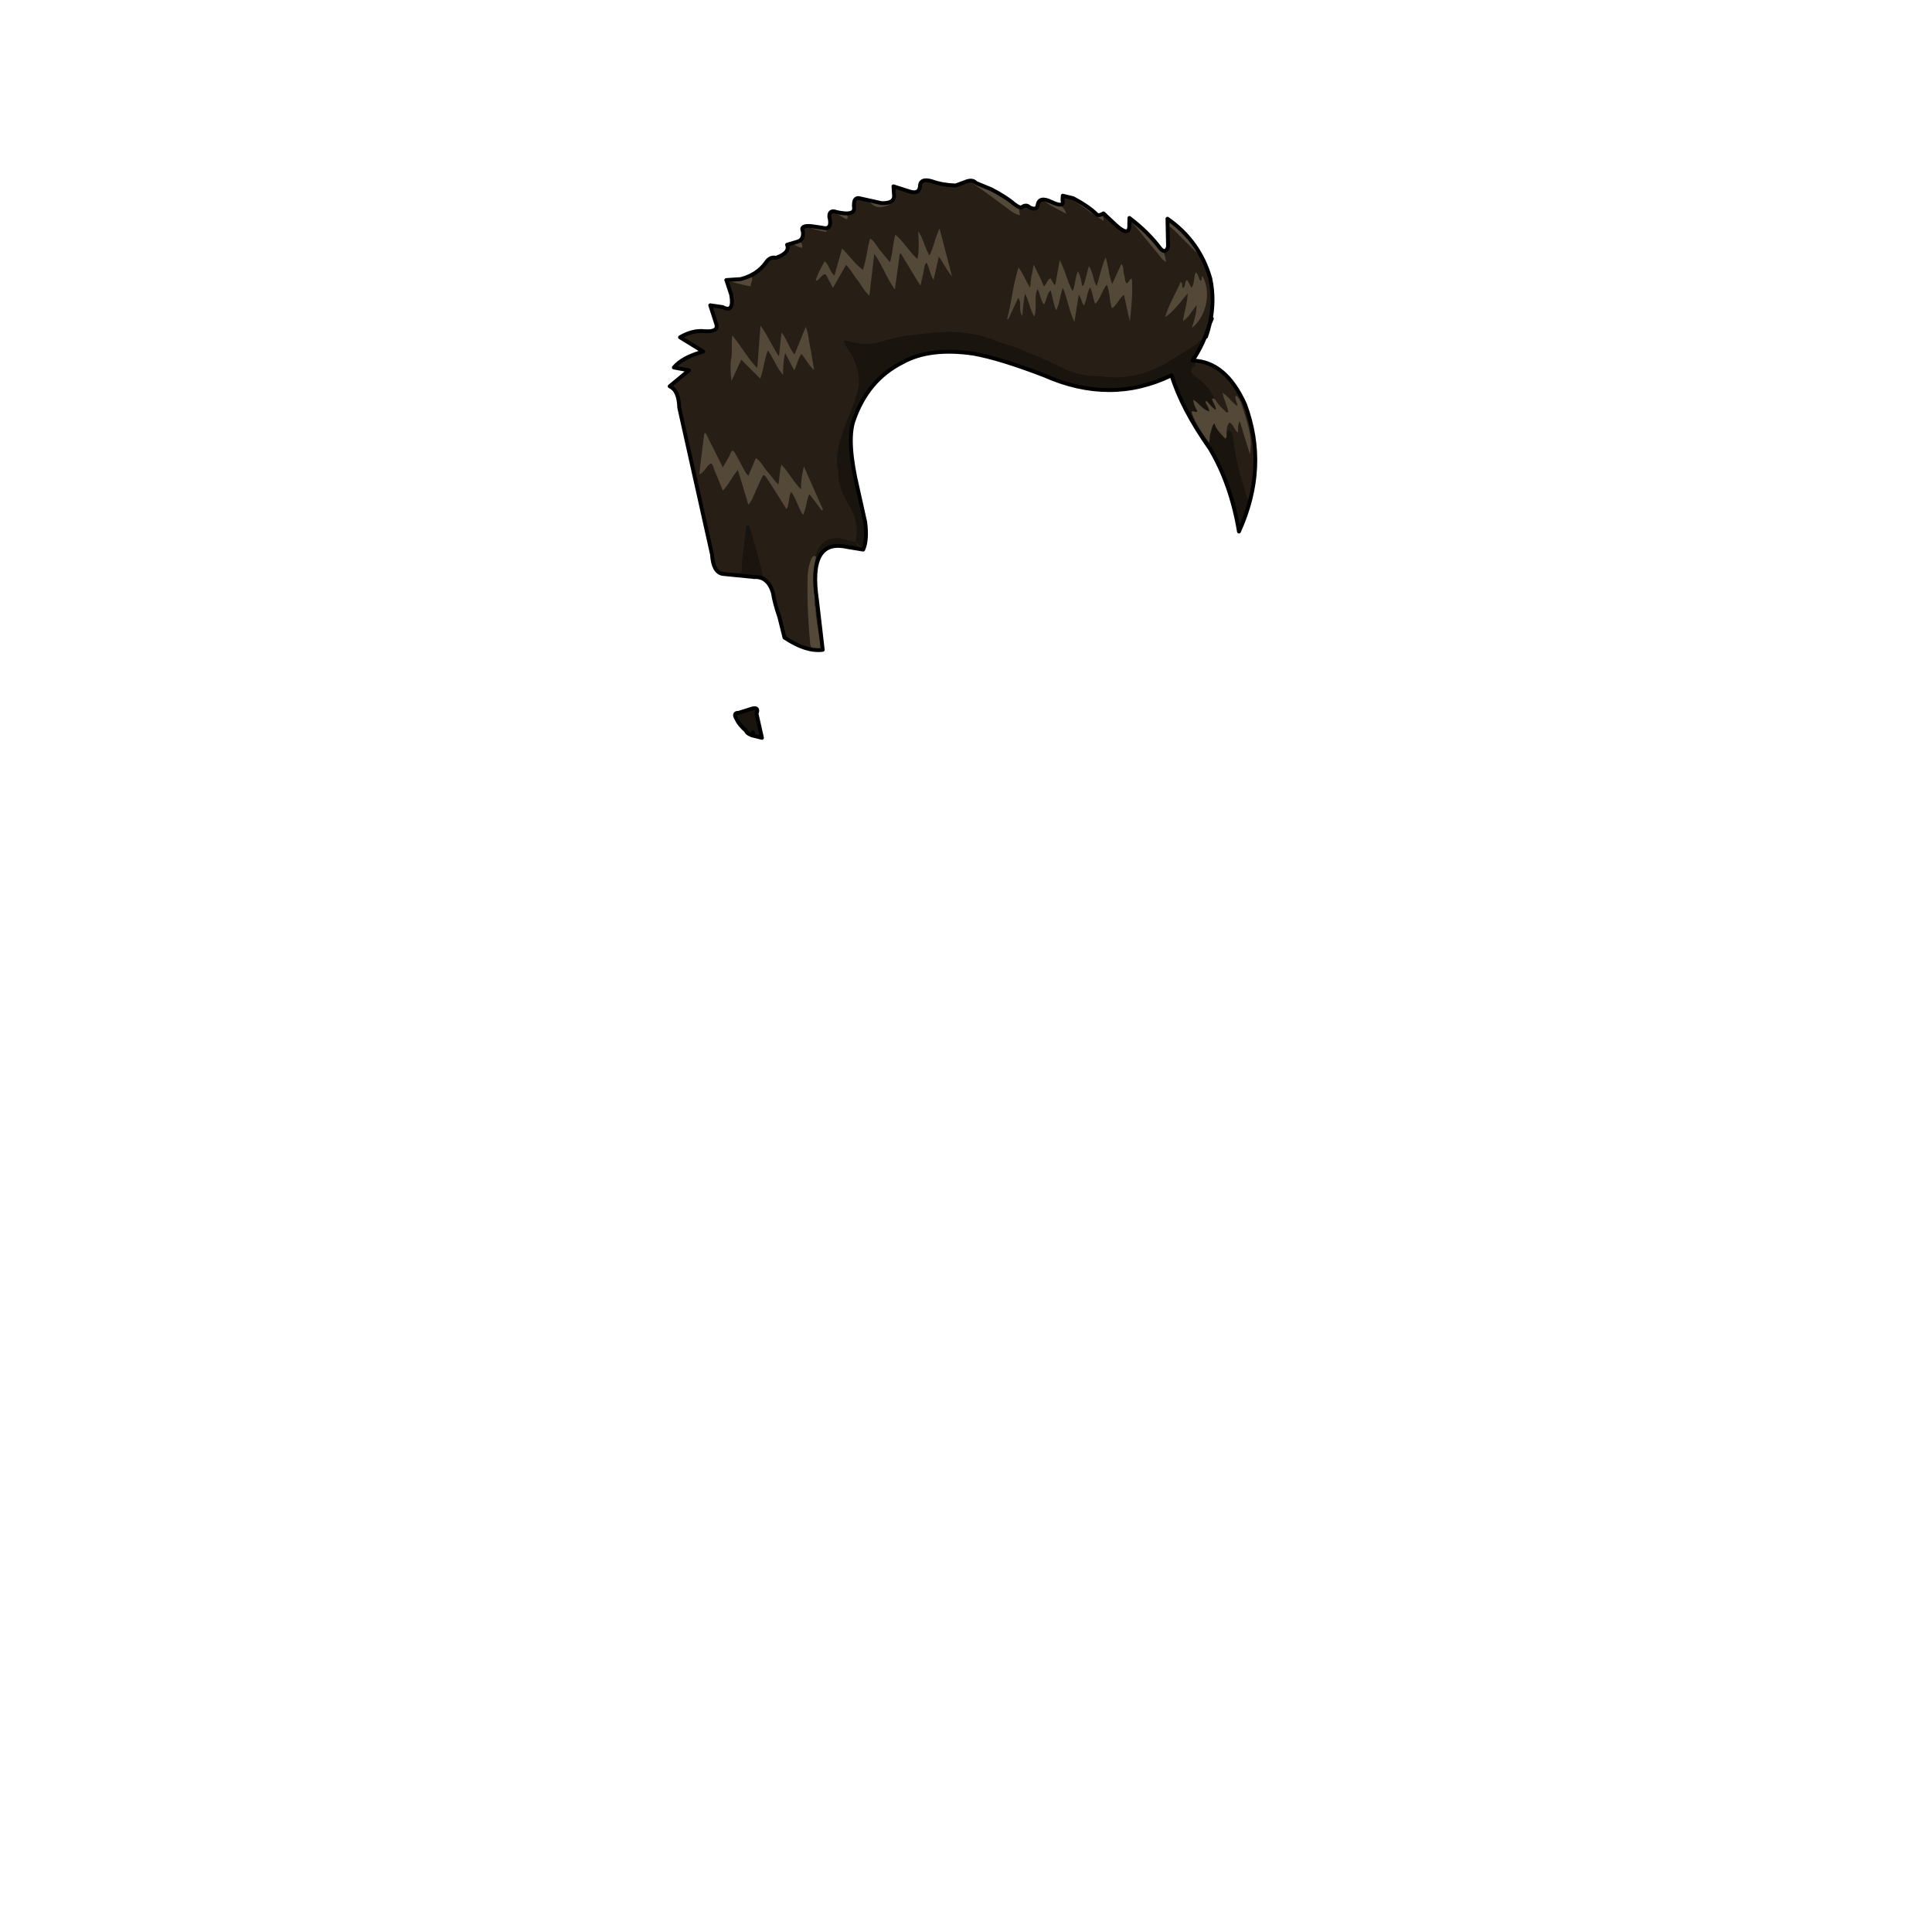 <svg xmlns="http://www.w3.org/2000/svg" id="hair" viewBox="0 0 3000 3000"><path id="cl1" fill="#271F16" d="M1813.75 383.347c-2.602 7.398-6.4 8.398-11.5 3.1-13.102-17.6-29.301-33.5-48.5-48l-.301 14.601c-1 9-7.699 8-20.101-3l-19.899-18.699c-5.601 3.398-9.4 3.6-11.301.8-8.398-8.101-20.3-16.2-35.601-24.3l-16.299-4-.4 7.1c2.199 8.3-3.6 9-17.5 2.5-12.5-6.1-19.5-4.399-21.2 5.101-.699 5.801-4.8 7-12.398 3.5-3.102-3.399-6.9-3.699-11.102-1-1.8 2.399-6.199.899-13.3-4.601-8-7-19.7-14.5-35.301-22.6l-23.901-9.9c-3.4-4.3-9.4-4.6-17.9-.8l-13.5 4.9c-14.199-.602-26.298-2.7-36.5-6.5-12.699-3.801-19-.801-18.898 9.3-1.399 7.1-6.602 9.398-15.602 6.6l-25.398-8.1.799 12.5c1.5 9.398-4.897 14-19.198 13.6l-32.101-7.1c-8.5-2.801-12 2.199-10.6 15.1.299 8-8.701 9.9-27 5.9-7.801-2.9-11.602-.5-11.5 7 3.6 14.5-.201 20.3-11.301 17.199l-16.801-2.399c-11.699-1.101-16.101 1.7-13 8 1.399 9.1-1.898 14.7-9.898 16.6l-14.602 4.301c3.399 8.301-2.398 15-17.3 20.301-6.2-1.602-11.6 1.1-16 8-8.899 12.199-21.7 20.5-38.5 25l-22.5 1.5 7.5 22.6c3.5 19.601-1 26-13.301 19.4l-19.199-2.801 9.699 30c1.801 8-4.6 11.399-19.199 10.199-12-1.3-24.5 2-37.399 9.5l36.1 22.2c-21.4 5.8-36.699 13.9-45.699 24.7l23.5 4.399-30 24.801c9.5 4.199 14.4 15.3 14.9 33.199l50.898 228.199c1.102 18 6.5 28 16.399 29.9l49 4.899c14.301-.801 24 7.301 29.101 24.399 1.801 11 5.102 23.5 10 37.601l8 32c22.301 14.899 42 21.301 59.399 19l-9-77.601c-9.399-63.5 6.101-91 46.4-82.2l25.399 4.2c4.4-9.6 5.5-23.7 3.199-42.399l-11.5-51.601c-11.6-48.5-13.9-83.7-6.9-105.5 14.5-42.5 39.802-72.8 76.103-91.1 28.199-15.801 65.199-20.4 110.897-13.602 27.803 5.102 64.202 16.301 109.104 33.602 69 30.6 134.898 30.5 197.898-.102 10.5 34.5 30.399 72.5 59.7 114.102 21.9 36.898 36.9 79.898 45 128.6 30.4-66.899 33.5-132.7 9.4-197.5-20.103-44.7-47.301-67.399-81.5-68 11.699-17.2 20.699-36.6 27-58.1 5.199-23.602 5.397-46.7.6-69.301-11-38.699-33.2-69.699-66.5-92.899l.905 43.702zm-645.581 718.763c7.185-1.946 9.416.636 6.792 7.734l8.954 37.161-15.12-3.182-1.622-.655c-4.638-1.797-7.3-3.907-8.101-6.412-7.364-6.227-12.362-12.22-14.979-17.879-4.072-6.545-3.059-9.741 3.122-9.707l20.954-7.06z"/><path id="sd1" fill="#19140E" d="M1327.966 841.927c6-21.7.4-41.2-11-59.8-8.699-14.301-14.897-29.601-15.1-46.7-.101-5-1.9-9.7-2.101-14.7-1.1-20.399 4.601-39.3 11.802-58 6.698-17.3 13.897-34.399 19.397-52.199 5.801-18.801 2.4-36-5.299-53.101-2.6-5.8-6-11.101-9.6-16.3-2.5-3.5-4.5-7.301-5.802-12.101 6.9-.399 12.802 2.199 18.699 3.3 13 2.301 25.4 2.2 38.201-1.601 14.9-4.399 30.1-8.699 45.5-10.199 25.699-2.5 51.4-7 77.298-4.5 18.102 1.8 36.203 5 53.104 12.101 13.799 5.699 28.698 8.5 42.299 14.6 17.801 8.101 36.301 14.2 53.701 23.5 19.698 10.5 40.6 17.801 63.5 17.9 8.5 0 17 1.8 25.698 1.899 31.699.101 60.802-8.301 87.601-25.301 13.201-8.399 26.399-16.6 39.801-24.6 4.299-2.5 6.4-8 12.1-8.301-4 8.399-7.899 16.899-13.5 24.399-3.301 4.5-4 8.4 1.5 11.601 1.101 2.2 0 4.2-1.5 5.301-8.1 6.3-4.198 10.399 2 15.1 12.5 9.601 23.802 20.301 29.302 35.7 1.799 4.3 4.5 8.101 5.397 12.7.4 2 .301 4.1-1.799 5.1-1.701.801-3.201-.3-4.5-1.199-4.301-2.801-6.701-7.2-9.5-11.301-.6-.699-1.201-1.399-1.5-2.3-.301 1.3 1.1 1.601 1.5 2.601 2 4.601 8.9 9.5 4.1 13.699-5.198 4.5-9.6-2.8-14-5.8-2.198-1.5-3.6-3.8-6.801-5.899.201 4 2.701 7 2.301 10.3-.399 1.399-1.198 2.399-2.6 3.101-5.9 2.7-1.701 6.399-.4 9 5.4 10.7 11.699 20.8 18.802 31.399 1.698-6.899 2.198-13.199 4.799-18.899 2.899-6.2 5.899-6.399 9.701-.601 3.6 5.5 6.698 11.5 12.897 14.5 2-2.699.5-7 4.701-8.699 5.4 3.699 6.1 10.1 6.699 15.699 3.6 33.899 13.5 66.2 24.1 98.301-5.1 12.899-8.199 26.6-16.397 40.1-2.603-6-2.103-11.399-2.9-16.199-4.5-25.801-14.201-49.801-25.301-73.2-12.699-26.8-27.302-52.399-42.5-77.899-11.9-20-20.4-41.8-28.5-63.601-3.199-8.699-6.101-10.399-14.5-5.899-13.601 7.3-27.802 12.8-43 15.399-8.5 1.5-16.9 3.899-25.5 3.2-6.5-.5-12.4 2.5-18.802 2-12.5-.899-25-2.301-37.299-5.301-34.201-8.399-67.399-20.199-100.899-30.899-26.601-8.399-53.101-17.101-80.402-22.699-17.199-3.5-34.698-4.5-52.399-1.601-13.5 2.199-27 4.101-39.198 10.5-18.199 9.601-35.699 20.601-50.4 35.3-23.299 23.399-36.899 51.801-41.5 84.2-2.299 15.899 1.101 31.8 4.4 47.399 6 28.899 12.198 57.7 18.5 86.399 2.899 13.2 1.801 27.101-1.199 40.601-7.302 2.9-10.901-1.5-13.702-7.5zm-184.6 49.8c14.701.301 28.701 4 42.6 8.2-5.699-25.5-12.5-50.7-20.199-75.7-.801-2.5-1.6-5.1-2.698-7.5-.302-.699-1.603-1.5-2.302-1.399-.801.101-1.899 1.101-2.1 1.801-.5 1.899-.5 3.899-.701 5.899-.799 7.899-1.5 15.8-2.6 23.601-1.5 10.5-3.199 20.899-3.299 31.5-.201 13.199 0 11.6-12.103 11.8 1.103.599 2.303 1.798 3.402 1.798zm124.401 34.301c-2.5-16.2-1.698-32.2-.1-48.5 1.9-19.899 16.199-29.399 33.4-29.601 11.1-.101 21.698 2.7 32 6.2 5.299 1.8 7.299.1 8.897-4.2-6-.3-9.397-5.2-14-8-6-1.7-11.897-3.601-18-4.899-11.699-2.601-23-2.301-32.299 6.5-5.9 5.5-9 12.8-11.6 20.3 2.198 1.601 1.1 3.399.5 5.301-2.302 7.699-2.802 15.6-2.603 23.6.201 8-.397 16 .301 23.9.699 9.1.601 18.399 3.699 27.199.004-5.8.705-11.901-.195-17.8zm-86.215 211.571c-.386-3.377-2.637-6.341-2.791-9.443-.165-6.725-4.832-12.332-3.616-19.314 1.15-6.674-1.229-8.112-7.959-6.236-7.314 2.044-14.596 4.386-21.957 6.032-4.115.974-4.564 2.333-3.129 6.095 3.887 10.226 11.85 17.367 18.159 25.906.588.738 1.649 1.221 2.49 1.526 6.577 2.067 13.242 4.022 21.057 6.352-.931-4.627-1.89-7.738-2.254-10.918z"/><path id="hl1" fill="#544939" d="M1264.249 1009.046c-3.201-2.399-5.801-4.601-6.201-9.399-3.1-34.7-4.899-69.5-3.899-104.3.301-9.7 2.102-19.102 6-28 .801-1.9 2.2-3.301 4.102-4.2 2.898.2 2.898 1.899 2.299 4.1-5 19.601-4.5 39.4-1.5 59.301.801 5.601-1 11.3 1.1 16.8.802 17.2 4.201 34 6.9 50.899.701 4.601 1.201 9.101 1.9 13.801-3.402 2.399-7.201.697-10.701.998zm313.2-689.699c-18.101-14.2-37.9-25.7-59.303-34.2-.699-.6-1.5-1.1-2.3-1.6-1.2-.2-2.399-.4-3.7-.602-2.3 2.602.399 3.301 1.801 4.301 18.901 12.8 37.201 26.499 55.502 40.199 4.1 3 8.6 5.601 14.399 6.8-.801-4.899-1.5-8.699-2.1-12.6-1.398-.698-2.998-1.298-4.299-2.298zm206.1 47.1c-7.9-8.399-14.5-18.2-25.4-23.3-.1 3 2 4.7 3.701 6.8 11.799 14.2 23.299 28.7 35.299 42.7 3.802 4.399 6.4 10.3 13.9 14.2-2.299-7.301-1.699-13.4-6.9-17.602-6.799-7.598-13.6-15.298-20.6-22.798zm27.701-28.1c.5 5 .799 7.898 1.1 10.8 6.601 4 12.101 9.3 17.4 14.8 7.699 7.8 15.5 15.5 23.299 23.3 1.6 1.601 3.201 3.601 5.201 4.601 1.699.899 1.6-1.3 1.799-2.399-12.1-20.302-29.299-35.502-48.799-51.102zm-676.702 95.1c-3.399.101-7.199-1.8-10.1 1.601 13.698 2.5 26.801 7.5 41.6 9.5-1.299-5.699 5-10.199.101-15.399-10.003 5.596-20.9 3.897-31.601 4.298zm497.702-120.1c-4.5-1.801-8.9-4.2-13.9-3.9 10.699 9.601 23.799 14.8 36.9 22.4-1-7.602-6.801-9.801-9-14.5-5.102.1-9.5-2.2-14-4zm67 16.5c-9.701-7.801-19.602-15.4-31.102-20.5-2 2 0 2.8 1.2 3.6 6.5 4.4 13.101 8.8 19.4 13.4 8.1 6 16.699 11.1 25.199 16.699-.699-4.399-.5-9.101-6-9.899-3.697.899-5.998-1.2-8.697-3.3zm-329.001-14.801c-1.801-1.399-4.4 0-6.201-1.601-6.799-.5-12.899-3.899-19.799-4 3.6 2.8 7.1 5.8 10.897 8.5 9.201 6.7 17.5 3.101 26.5-.2-1.6-3-3.897-2.1-5.698-2.699h-5.699zm-116.103 36.199c7.201 5 15.802 5.801 23.9 8 5.4 1.4 5.5 1.102 6-5.8-9.998.101-19.797-3.298-29.9-2.2zm46.103-22.199c-1.9 1.801-.5 2.801.897 3.699a202.598 202.598 0 0 0 10 6c1.302.7 2.9 2.2 4.302.602 1.198-1.301 1-3.2.1-4.5-.899-1.301-2.299-2.2-3.5-3.301-3.902-.801-7.799-1.599-11.799-2.5zm-60 46.401c-2.801 3.3-7 .8-11.103 3.101 6 1.601 10.302 5.801 16.302 6.101.899-4.5-.601-7.2-3.302-9.4-.598-.004-1.297.098-1.897.198zm441.899 67.798c-.699.7-1.3.7-1.898-.1-1.4-7.2-2.4-14.5-6.4-21.9-4.701 10.4-3.801 21.102-8.399 31-8-15.199-11.302-31.6-19.9-48.398-2.6 14.398-4.699 26.3-6.799 38.3h-1.801c-1.9-3.3-3.802-6.601-5.802-10-5.5 2.6-5.5 8.8-10.399 12.6-4.299-11.5-9.799-21.699-15.601-34-2.399 12.9-4.799 23.5-5.5 36.102-7-10.7-10.399-21.4-18-31.4-8.899 26.8-10.5 53.8-17.899 79.601.602.2 1.301.399 1.899.601 5.101-11 10.201-22 15.601-33.399 6 8.601-.398 19.101 6.301 28.601.699-12 1.699-22.4 4.101-34.801 6.399 12.399 7.5 24.2 14.5 35.601 4.301-15-.8-29.399 4.801-42.899 4.301 7.5 4.6 16.5 9.899 23.899 4.9-7 4.5-15.8 10.4-21.899 3.199 10.199 4.397 20.3 8.699 31.199 6-11.5 5.698-23.199 10.6-35 7.301 18.4 9.699 36.2 17.801 52.801 2.199-13.601 4.4-27.301 6.699-41.899 4.699 5.3 3.699 11.899 8.101 16.399 4.7-8.801 4.1-19.101 9.6-28 4.201 8.399 4.102 17.5 8.201 25.699 7.799-9 10.5-20.399 17.5-29.899 5.399 11.899 3.799 24.5 8.299 36.601 8.102-5.399 10.701-14.8 18.5-20.899l9.201 41.399c2.299-22.2 4.699-44.2 3-66.3-2.801.3-3.101 2.1-4.101 3.399-1.2 1.5-2 3.601-4.399 3.601-2.9-4.301-2-9.601-3.601-14.101-1.7-4.899.199-10.7-4.102-15.899-4.799 10.5-9.299 20.3-14.199 31.1-5.301-13.699-5.801-27.199-10.301-41.199-6.5 15.101-9.199 29.699-13.898 44.601-5.7-9.7-5.301-21-12-31.4-2.602 9.801-4.801 18-6.899 26.301-1.004 1.089-.603 2.987-1.805 3.987zm-316.002-55.098c-4.897-5.9-7.897-13.5-15.1-17.7-4.6 16.2-5.6 32.5-11.299 48.601-12.301-9.5-20.602-21.601-32.102-33.2-4.3 15.301-8.101 28.5-12 42.2-7.199-6.5-8.101-16-15-22.5-5.5 10.3-11.199 19.5-14 30.399 3.7-.101 4.801-2.8 6.602-4.5 8.1-7.8 8.1-7.8 13.299 2.601 2 4 4.201 8 6.801 13a4141.61 4141.61 0 0 0 20.4-35.801c7.699 7.602 11.799 16.5 17.898 23.801 6.102 7.399 9.7 16.8 18.399 23.8 2.5-21.899 4.9-42.3 7.5-64.699 13 18.2 19.201 37.8 32 55.2 2.701-19.5 5.201-37.301 7.601-55.102.602-.1 1.2-.3 1.801-.398 9.801 16.199 19.6 32.3 30.301 49.8 1.699-7.7 3-13.5 4.4-19.3 1.299-5.4.897-11.5 5.1-16.801 4.6 8.899 5.4 18.301 10.9 26.899 2.897-12.8 5.6-24.399 8.198-36 7.4 10.5 12.5 21.3 20.4 30.601-6.301-24.101-12.5-48.101-19.301-74.199-6.9 14.5-9 28.6-15.699 41.898-7.4-12.8-9.701-26.699-17.6-37.8 1.5 15.9 1.299 36.4-1.302 43.3-12.301-11.6-20.801-26.398-34-37.898-3.899 14.199-4.1 28.3-8.399 42.898-5.896-7.002-10.798-13.1-15.798-19.1zm-88.297 403c-9.801-22.2-19.7-44.4-29.5-66.601-3 11.199-4.6 22-4.5 35.199-12.6-12.199-19.2-26.6-30.6-38.3-2.603 11.101-2.801 21.2-4.603 31.2-6.5-6.9-11.6-14.101-17.397-20.8-5.701-6.602-9.301-15.102-17.5-20.602-4 9.5-7.701 18.2-11.603 27.602-3.698-3.602-5.698-7.4-7.698-11.102-4.4-8.199-8.699-16.5-13.302-24.5-2.5-4.398-4.799-4.398-6.6.301-2.9 7.5-7.699 13.699-12 22.399-9.4-18.7-18.1-36.1-26.799-53.5-.701.101-1.301.2-2 .3-2.9 20.9-5.4 41.801-7.9 63.9 7.4-3.4 9.601-9.4 13.601-13.601 4.399-4.601 5.698-4.301 8.198 1.699.4.9.5 2 .802 2.9 4.5 11 9 21.899 14 34.1 9.6-9.898 14.399-21.8 23.301-31.8 5.699 18.601 11.1 36.2 16.5 53.9 3.897-4.801 5.897-9.301 7.897-13.801 4.103-9.101 8-18.301 12.302-27.301 3-6.398 4-6.398 8.301-.199 3 4.399 5.799 8.899 8.699 13.399 7.198 11.3 14.301 22.7 21.899 34.7 4.799-8.8 2.699-18.3 7.199-26.7 8.301 10.9 10.5 24.101 18.4 35.5 5.399-10.7 4.899-21.7 9.801-32.2 7 9.102 13.199 17.2 19.299 25.301.703-.593 1.303-.994 1.803-1.393zm-85.401-246.902c8.698 12.301 12.899 25.7 23.5 37.801 0-12.699.6-22.801 3.301-34 4.799 9.301 9.199 17.699 14 26.899 4.699-8.7 5.5-17.899 11.299-25.399 6.9 8.199 11 17.5 19.701 25.199-1.5-8.699-2.701-15.8-3.9-23-1.301-7.5-2.7-15-4-22.5-1.2-6.8-1.801-13.8-5.2-21.699a12550.139 12550.139 0 0 1-17.398 42.899c-8.701-10.5-11.4-22.899-20.201-34.1-1.4 12.898-2.6 24-4 37.1-10.699-16.2-17.6-32.399-28.6-47.8-1.801 23.3-3.4 44.6-5.101 65.899-7.6-7.801-13.5-16-19.399-24.301-6-8.398-11.601-17.199-19.4-26.3-1.6 13.3.4 24.7-1.6 35.9-2 11.398-.801 22.8.399 34.6 5.101-11 10.101-22 15.199-33 9.601 9.601 18.9 18.9 29.5 29.4 5.598-14.696 5.801-29.098 11.9-43.598zm651.802-88.798c-.5 15.7-5.301 28.8-7.4 43.2 5-3.4 8.4-7.2 11.4-11.601 2.898-4.101 6-8 9.799-13.199.1 13-3.799 23.6-7.299 35.398 22.1-17.6 30.799-54.398 16.5-80.398-2.201 2 .1 5.3-2.701 7.3-4-3.5-3.1-10.101-7.799-13.101-3.301 7.3-1.301 16.101-6.602 23.899-2.601-4.8-4.601-8.5-6.699-12.3-5 3.2-1.699 10.1-6.699 12.899-1.9-2.801.699-6.801-3.4-9.801-7.801 18.4-18.6 35.102-24 54.7 13.699-9.496 23.199-22.996 34.9-36.996zm74.5 159.298c-2.102 5.301 3.299 9.9 2.1 15.7-8.201-6.2-13.5-14.7-22.6-20.6 2.699 11.199 7.5 20.3 9.1 30.1-2.1.9-3.201.2-4.1-.7-4.602-4.699-9.701-9-13.5-14.5-1.801-2.5-3-6.8-7.701-5.5.9 5.7 5.801 10.2 6 17.301-6.199-3.801-9.699-8.899-13.799-13.301-1.9-.5-2.801 0-2 2 1.699 4.4 5.199 8.102 5.5 13.5-10.701-2.699-15.4-12.6-24.701-18 .301 7.2 3.1 11.7 5.5 16.4.801 2.3.1 3.1-2.199 2.3-2.801-.3-7.6-3.399-5.1 3.601 5.898 15.899 15.398 29.601 26.199 44.301 1.6-6.102.5-10.801 2.301-15.2 1.799-4.5 1.5-9.8 6-14.9 3.1 10.5 10.699 16.601 16.699 24 3.5-2.8 1.899-6.8 2.1-10.199.201-5.301.9-10.399 4.4-15.101 6.699 3.3 7.6 11.4 13.1 15.7 1.4-5.5-.9-10.9 3.1-17.601 5.701 18.399 10.701 34.899 15.802 51.399 1.198-10.1 2-19.8.301-29.7-3.201-18-9.201-35.1-14.801-52.398-1.4-1-1.9-2.4-1.9-4-2.701-.9-2.403-4.4-5.801-4.602z"/><path fill="none" stroke="#000" stroke-linecap="round" stroke-linejoin="round" stroke-miterlimit="10" stroke-width="6" d="M1881.75 494.847l-3 7m-6 21c2.398-7 4.398-14 6-21m-710.888 640.101l15.313 3.734-8.471-37.585c2.765-7.043.586-9.67-6.636-7.868l-21.091 6.641c-6.179-.157-7.256 3.02-3.314 9.644 2.502 5.712 7.379 11.803 14.617 18.175.75 2.521 3.37 4.683 7.972 6.573.538.229 1.074.459 1.61.686m1.007-4.839l.552.816m709.329-636.078c5.199-23.602 5.398-46.7.6-69.301-11-38.699-33.201-69.699-66.5-92.899l.9 43.7c-2.602 7.398-6.4 8.398-11.5 3.1-13.102-17.6-29.301-33.5-48.5-48l-.301 14.601c-1 9-7.699 8-20.101-3l-19.899-18.699c-5.601 3.398-9.4 3.6-11.301.8-8.398-8.101-20.3-16.2-35.601-24.3l-16.299-4-.4 7.1c2.199 8.3-3.6 9-17.5 2.5-12.5-6.1-19.5-4.399-21.2 5.101-.699 5.801-4.8 7-12.398 3.5-3.102-3.399-6.9-3.699-11.102-1-1.8 2.399-6.199.899-13.3-4.601-8-7-19.7-14.5-35.301-22.6l-23.901-9.9c-3.4-4.3-9.4-4.6-17.9-.8l-13.5 4.9c-14.199-.602-26.298-2.7-36.5-6.5-12.699-3.801-19-.801-18.898 9.3-1.399 7.1-6.602 9.398-15.602 6.6l-25.398-8.1.799 12.5c1.5 9.398-4.897 14-19.198 13.6l-32.101-7.1c-8.5-2.801-12 2.199-10.6 15.1.299 8-8.701 9.9-27 5.9-7.801-2.9-11.602-.5-11.5 7 3.6 14.5-.201 20.3-11.301 17.199l-16.801-2.399c-11.699-1.101-16.101 1.7-13 8 1.399 9.1-1.898 14.7-9.898 16.6l-14.602 4.301c3.399 8.301-2.398 15-17.3 20.301-6.2-1.602-11.6 1.1-16 8-8.899 12.199-21.7 20.5-38.5 25l-22.5 1.5 7.5 22.6c3.5 19.601-1 26-13.301 19.4l-19.199-2.801 9.699 30c1.801 8-4.6 11.399-19.199 10.199-12-1.3-24.5 2-37.399 9.5l36.1 22.2c-21.4 5.8-36.699 13.9-45.699 24.7l23.5 4.399-30 24.801c9.5 4.199 14.4 15.3 14.9 33.199l50.898 228.199c1.102 18 6.5 28 16.399 29.9l49 4.899c14.301-.801 24 7.301 29.101 24.399 1.801 11 5.102 23.5 10 37.601l8 32c22.301 14.899 42 21.301 59.399 19l-9-77.601c-9.399-63.5 6.101-91 46.4-82.2l25.399 4.2c4.4-9.6 5.5-23.7 3.199-42.399l-11.5-51.601c-11.6-48.5-13.9-83.7-6.9-105.5 14.5-42.5 39.802-72.8 76.103-91.1 28.199-15.801 65.199-20.4 110.897-13.602 27.803 5.102 64.202 16.301 109.104 33.602 69 30.6 134.898 30.5 197.898-.102 10.5 34.5 30.399 72.5 59.7 114.102 21.9 36.898 36.9 79.898 45 128.6 30.4-66.899 33.5-132.7 9.4-197.5-20.103-44.7-47.301-67.399-81.5-68 11.704-17.2 20.704-36.598 27.005-58.098"/></svg>